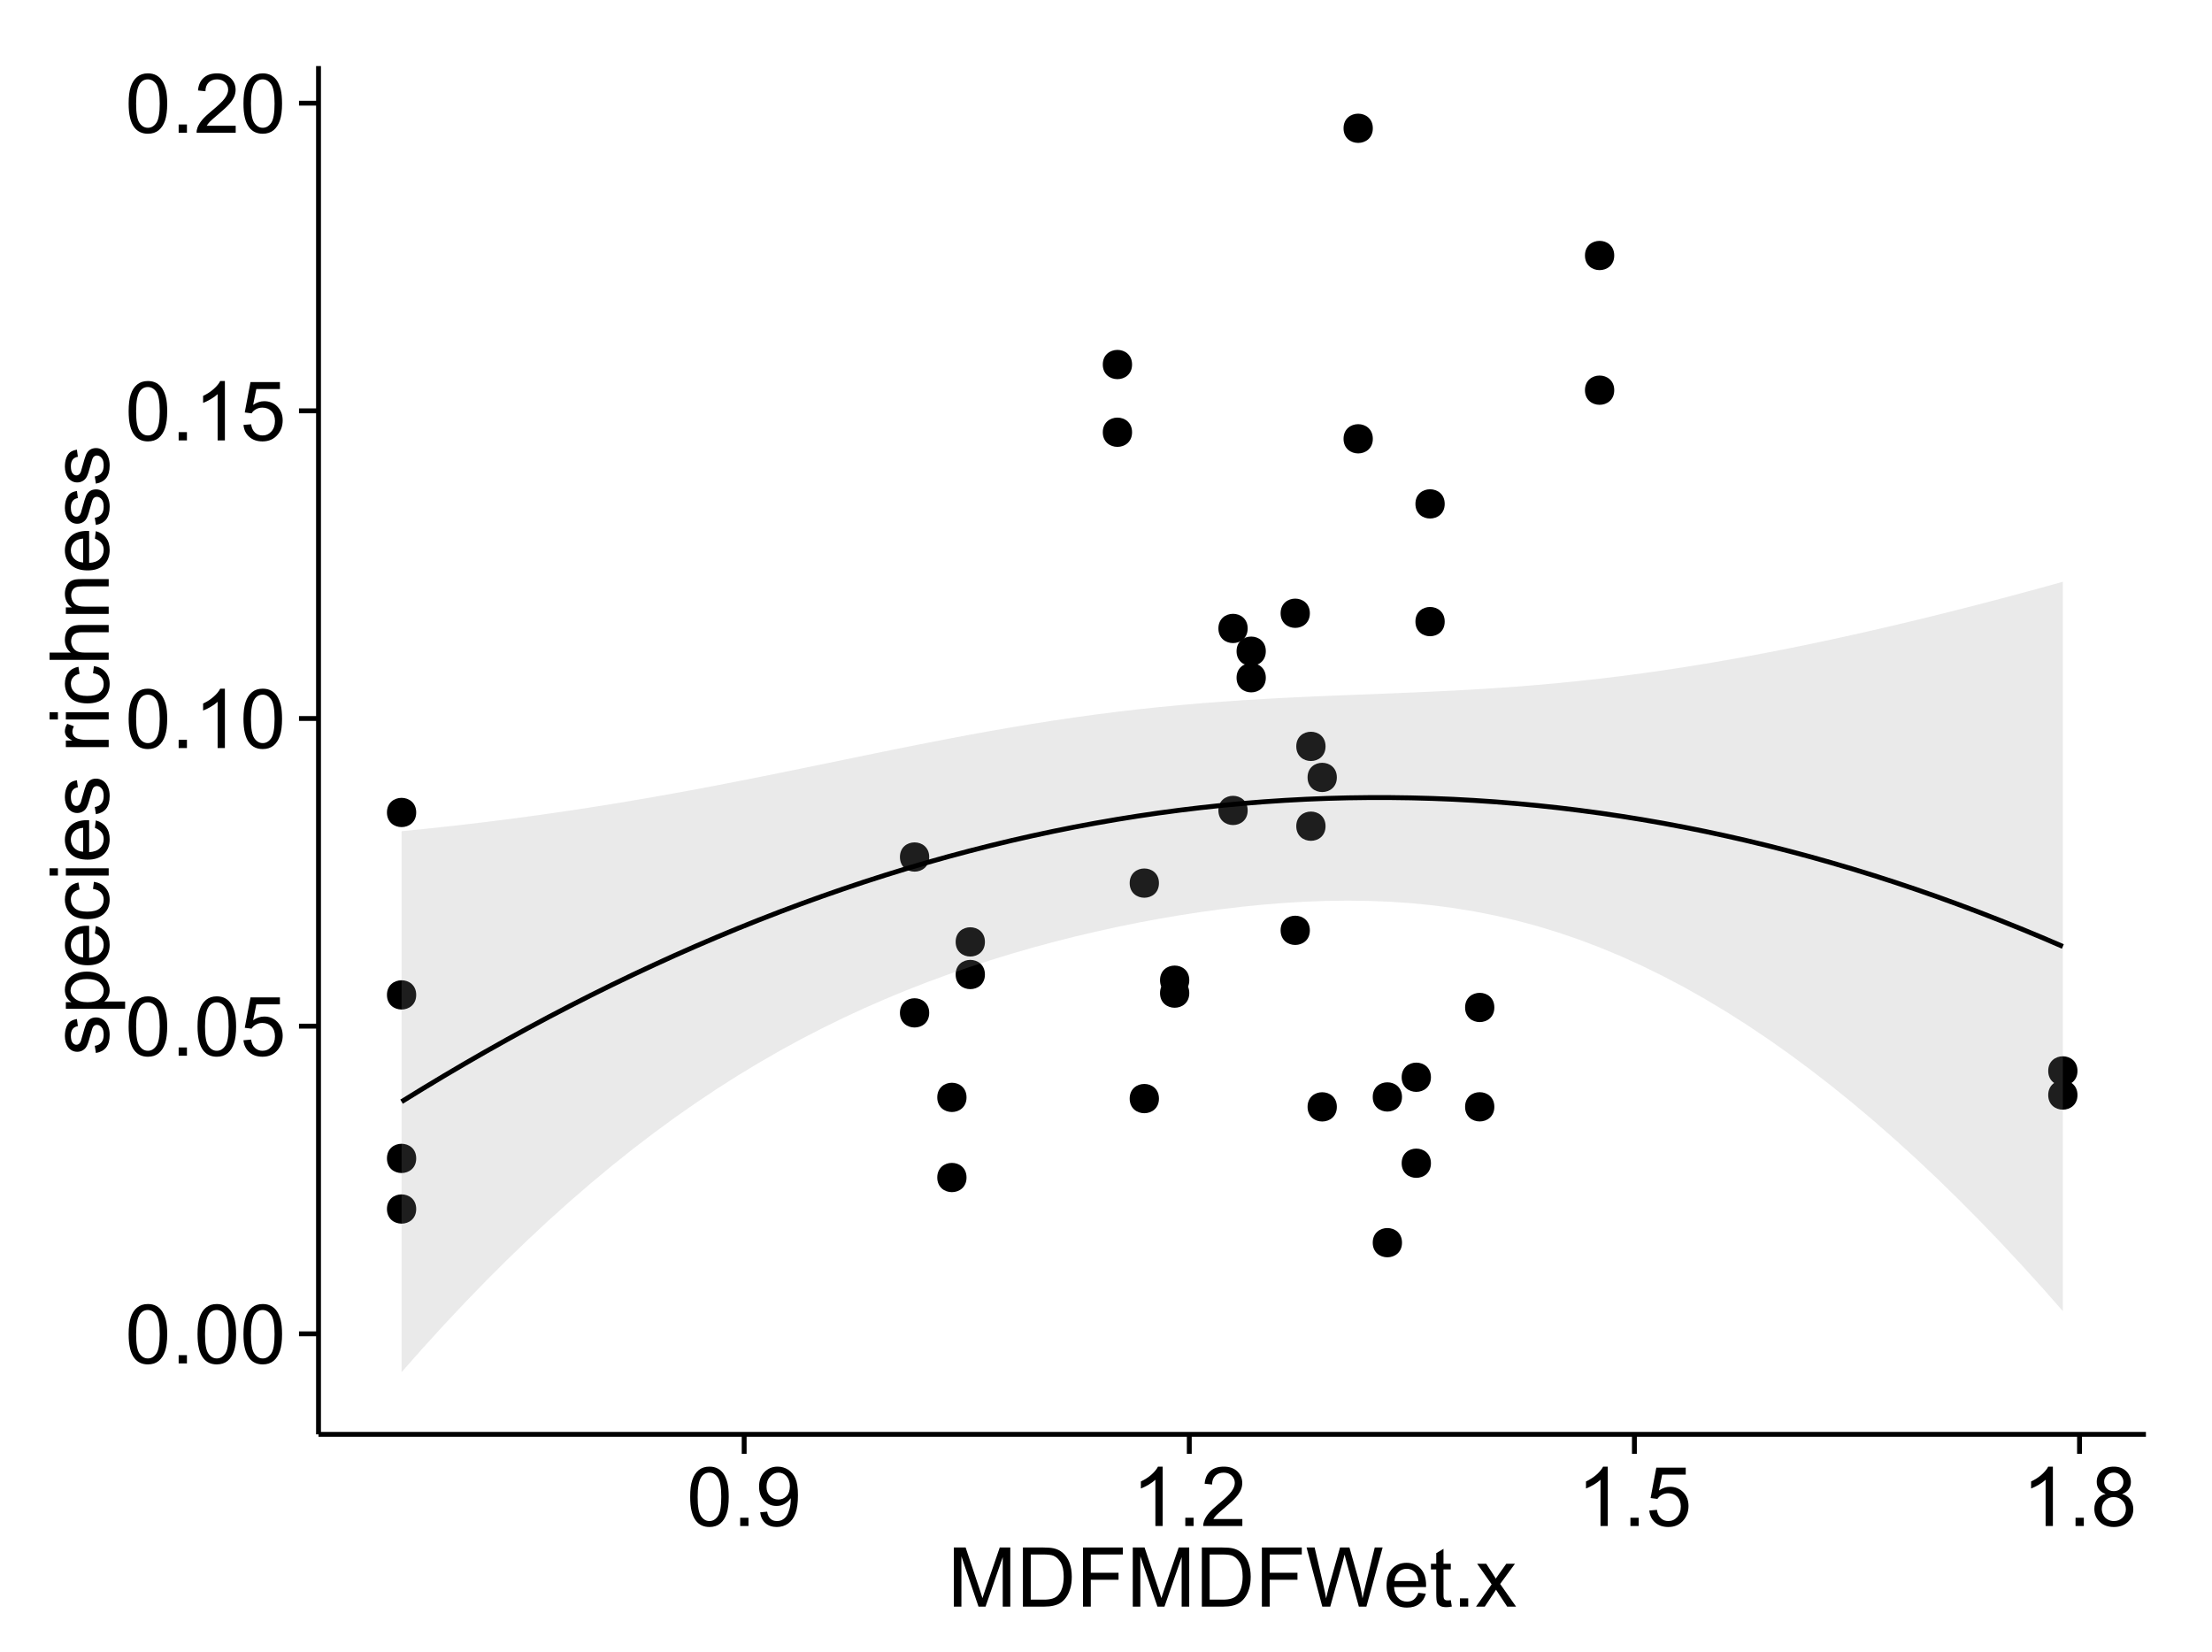 <?xml version="1.0" encoding="UTF-8"?>
<svg xmlns="http://www.w3.org/2000/svg" xmlns:xlink="http://www.w3.org/1999/xlink" width="482pt" height="360pt" viewBox="0 0 482 360" version="1.1">
<defs>
<g>
<symbol overflow="visible" id="glyph0-0">
<path style="stroke:none;" d="M 0.746 -6.355 C 0.742 -7.875 0.898 -9.102 1.215 -10.031 C 1.527 -10.961 1.996 -11.676 2.613 -12.18 C 3.23 -12.684 4.008 -12.938 4.949 -12.938 C 5.637 -12.938 6.242 -12.797 6.766 -12.52 C 7.285 -12.238 7.715 -11.836 8.059 -11.316 C 8.395 -10.789 8.664 -10.152 8.859 -9.398 C 9.051 -8.645 9.145 -7.629 9.148 -6.355 C 9.145 -4.84 8.992 -3.617 8.684 -2.691 C 8.371 -1.762 7.906 -1.047 7.289 -0.539 C 6.672 -0.035 5.891 0.215 4.949 0.219 C 3.703 0.215 2.727 -0.227 2.023 -1.117 C 1.168 -2.188 0.742 -3.934 0.746 -6.355 Z M 2.375 -6.355 C 2.371 -4.234 2.621 -2.824 3.117 -2.129 C 3.609 -1.426 4.219 -1.078 4.949 -1.082 C 5.672 -1.078 6.281 -1.43 6.781 -2.137 C 7.273 -2.836 7.523 -4.242 7.523 -6.355 C 7.523 -8.473 7.273 -9.883 6.781 -10.582 C 6.281 -11.277 5.664 -11.625 4.93 -11.629 C 4.199 -11.625 3.621 -11.316 3.191 -10.703 C 2.645 -9.918 2.371 -8.469 2.375 -6.355 Z M 2.375 -6.355 "/>
</symbol>
<symbol overflow="visible" id="glyph0-1">
<path style="stroke:none;" d="M 1.633 0 L 1.633 -1.801 L 3.438 -1.801 L 3.438 0 Z M 1.633 0 "/>
</symbol>
<symbol overflow="visible" id="glyph0-2">
<path style="stroke:none;" d="M 0.746 -3.375 L 2.406 -3.516 C 2.527 -2.707 2.812 -2.098 3.266 -1.691 C 3.711 -1.281 4.254 -1.078 4.887 -1.082 C 5.648 -1.078 6.293 -1.363 6.82 -1.941 C 7.344 -2.512 7.605 -3.273 7.609 -4.227 C 7.605 -5.125 7.352 -5.84 6.848 -6.363 C 6.34 -6.883 5.676 -7.141 4.859 -7.145 C 4.344 -7.141 3.887 -7.027 3.48 -6.797 C 3.07 -6.566 2.746 -6.266 2.516 -5.898 L 1.027 -6.09 L 2.277 -12.711 L 8.684 -12.711 L 8.684 -11.195 L 3.543 -11.195 L 2.848 -7.734 C 3.621 -8.273 4.43 -8.543 5.281 -8.543 C 6.402 -8.543 7.352 -8.152 8.129 -7.371 C 8.898 -6.59 9.285 -5.586 9.289 -4.367 C 9.285 -3.195 8.945 -2.188 8.27 -1.344 C 7.441 -0.301 6.316 0.215 4.887 0.219 C 3.715 0.215 2.758 -0.109 2.016 -0.766 C 1.273 -1.418 0.848 -2.289 0.746 -3.375 Z M 0.746 -3.375 "/>
</symbol>
<symbol overflow="visible" id="glyph0-3">
<path style="stroke:none;" d="M 6.707 0 L 5.125 0 L 5.125 -10.082 C 4.742 -9.715 4.242 -9.352 3.625 -8.988 C 3.004 -8.625 2.449 -8.352 1.961 -8.172 L 1.961 -9.703 C 2.844 -10.117 3.617 -10.621 4.281 -11.215 C 4.941 -11.805 5.41 -12.379 5.688 -12.938 L 6.707 -12.938 Z M 6.707 0 "/>
</symbol>
<symbol overflow="visible" id="glyph0-4">
<path style="stroke:none;" d="M 9.062 -1.52 L 9.062 0 L 0.547 0 C 0.531 -0.379 0.594 -0.742 0.73 -1.098 C 0.945 -1.676 1.293 -2.25 1.77 -2.812 C 2.246 -3.375 2.934 -4.023 3.84 -4.766 C 5.238 -5.906 6.188 -6.816 6.68 -7.492 C 7.172 -8.16 7.418 -8.793 7.418 -9.395 C 7.418 -10.02 7.191 -10.551 6.746 -10.98 C 6.293 -11.41 5.711 -11.625 4.992 -11.629 C 4.23 -11.625 3.621 -11.395 3.164 -10.941 C 2.703 -10.48 2.469 -9.848 2.469 -9.043 L 0.844 -9.211 C 0.953 -10.422 1.371 -11.344 2.102 -11.984 C 2.824 -12.617 3.801 -12.938 5.027 -12.938 C 6.262 -12.938 7.238 -12.594 7.961 -11.91 C 8.68 -11.223 9.039 -10.371 9.043 -9.359 C 9.039 -8.84 8.934 -8.336 8.727 -7.84 C 8.512 -7.34 8.164 -6.812 7.676 -6.266 C 7.188 -5.711 6.375 -4.957 5.238 -4 C 4.285 -3.199 3.676 -2.66 3.41 -2.379 C 3.141 -2.094 2.918 -1.805 2.742 -1.52 Z M 9.062 -1.52 "/>
</symbol>
<symbol overflow="visible" id="glyph0-5">
<path style="stroke:none;" d="M 0.984 -2.98 L 2.504 -3.121 C 2.629 -2.402 2.875 -1.883 3.242 -1.562 C 3.602 -1.238 4.07 -1.078 4.641 -1.082 C 5.125 -1.078 5.551 -1.188 5.918 -1.414 C 6.285 -1.633 6.586 -1.934 6.82 -2.309 C 7.055 -2.68 7.25 -3.18 7.41 -3.816 C 7.566 -4.445 7.645 -5.09 7.648 -5.75 C 7.645 -5.812 7.641 -5.918 7.637 -6.062 C 7.316 -5.559 6.887 -5.148 6.34 -4.836 C 5.793 -4.52 5.199 -4.363 4.562 -4.367 C 3.492 -4.363 2.59 -4.75 1.852 -5.527 C 1.113 -6.297 0.742 -7.316 0.746 -8.586 C 0.742 -9.891 1.129 -10.945 1.902 -11.742 C 2.672 -12.539 3.637 -12.938 4.797 -12.938 C 5.633 -12.938 6.398 -12.711 7.098 -12.262 C 7.789 -11.809 8.316 -11.164 8.68 -10.332 C 9.035 -9.492 9.215 -8.285 9.219 -6.707 C 9.215 -5.055 9.039 -3.742 8.684 -2.77 C 8.324 -1.793 7.793 -1.051 7.09 -0.543 C 6.383 -0.035 5.555 0.215 4.605 0.219 C 3.598 0.215 2.773 -0.062 2.137 -0.621 C 1.496 -1.18 1.113 -1.965 0.984 -2.98 Z M 7.461 -8.664 C 7.457 -9.57 7.215 -10.293 6.734 -10.828 C 6.25 -11.359 5.672 -11.625 4.992 -11.629 C 4.289 -11.625 3.676 -11.336 3.156 -10.766 C 2.633 -10.188 2.371 -9.445 2.375 -8.535 C 2.371 -7.711 2.621 -7.043 3.117 -6.535 C 3.609 -6.02 4.219 -5.766 4.949 -5.766 C 5.68 -5.766 6.281 -6.02 6.754 -6.535 C 7.223 -7.043 7.457 -7.754 7.461 -8.664 Z M 7.461 -8.664 "/>
</symbol>
<symbol overflow="visible" id="glyph0-6">
<path style="stroke:none;" d="M 3.18 -6.988 C 2.52 -7.227 2.035 -7.57 1.723 -8.016 C 1.406 -8.461 1.246 -8.992 1.25 -9.617 C 1.246 -10.551 1.582 -11.34 2.258 -11.98 C 2.93 -12.617 3.828 -12.938 4.949 -12.938 C 6.07 -12.938 6.977 -12.609 7.664 -11.957 C 8.348 -11.301 8.688 -10.504 8.691 -9.57 C 8.688 -8.969 8.531 -8.449 8.219 -8.012 C 7.902 -7.566 7.426 -7.227 6.793 -6.988 C 7.582 -6.727 8.184 -6.309 8.598 -5.738 C 9.008 -5.16 9.215 -4.477 9.219 -3.684 C 9.215 -2.578 8.828 -1.652 8.051 -0.906 C 7.27 -0.156 6.242 0.215 4.977 0.219 C 3.699 0.215 2.676 -0.156 1.898 -0.91 C 1.117 -1.66 0.727 -2.602 0.73 -3.727 C 0.727 -4.562 0.938 -5.262 1.367 -5.832 C 1.789 -6.395 2.395 -6.781 3.18 -6.988 Z M 2.867 -9.668 C 2.863 -9.059 3.059 -8.559 3.453 -8.172 C 3.844 -7.785 4.355 -7.594 4.984 -7.594 C 5.59 -7.594 6.09 -7.785 6.48 -8.168 C 6.871 -8.551 7.066 -9.02 7.066 -9.578 C 7.066 -10.156 6.863 -10.645 6.465 -11.043 C 6.059 -11.438 5.559 -11.637 4.965 -11.637 C 4.359 -11.637 3.859 -11.441 3.465 -11.055 C 3.062 -10.668 2.863 -10.207 2.867 -9.668 Z M 2.355 -3.719 C 2.355 -3.262 2.461 -2.824 2.676 -2.406 C 2.887 -1.98 3.203 -1.652 3.629 -1.426 C 4.047 -1.191 4.504 -1.078 4.992 -1.082 C 5.746 -1.078 6.367 -1.32 6.863 -1.809 C 7.352 -2.293 7.598 -2.91 7.602 -3.664 C 7.598 -4.422 7.344 -5.055 6.84 -5.555 C 6.332 -6.051 5.699 -6.297 4.938 -6.301 C 4.191 -6.297 3.574 -6.051 3.09 -5.562 C 2.598 -5.066 2.355 -4.453 2.355 -3.719 Z M 2.355 -3.719 "/>
</symbol>
<symbol overflow="visible" id="glyph0-7">
<path style="stroke:none;" d="M 1.336 0 L 1.336 -12.883 L 3.902 -12.883 L 6.953 -3.762 C 7.23 -2.91 7.434 -2.273 7.566 -1.855 C 7.711 -2.32 7.941 -3.008 8.254 -3.922 L 11.336 -12.883 L 13.633 -12.883 L 13.633 0 L 11.988 0 L 11.988 -10.785 L 8.242 0 L 6.707 0 L 2.98 -10.969 L 2.98 0 Z M 1.336 0 "/>
</symbol>
<symbol overflow="visible" id="glyph0-8">
<path style="stroke:none;" d="M 1.391 0 L 1.391 -12.883 L 5.828 -12.883 C 6.824 -12.879 7.59 -12.816 8.121 -12.699 C 8.855 -12.527 9.484 -12.223 10.012 -11.777 C 10.688 -11.199 11.195 -10.465 11.535 -9.574 C 11.867 -8.68 12.035 -7.656 12.039 -6.512 C 12.035 -5.531 11.922 -4.664 11.695 -3.91 C 11.469 -3.152 11.176 -2.527 10.816 -2.035 C 10.457 -1.535 10.066 -1.145 9.645 -0.863 C 9.219 -0.574 8.703 -0.359 8.105 -0.219 C 7.504 -0.07 6.816 0 6.039 0 Z M 3.094 -1.52 L 5.844 -1.52 C 6.688 -1.516 7.355 -1.598 7.844 -1.758 C 8.324 -1.914 8.711 -2.137 9 -2.426 C 9.402 -2.828 9.715 -3.371 9.941 -4.055 C 10.164 -4.734 10.277 -5.562 10.281 -6.539 C 10.277 -7.887 10.055 -8.922 9.617 -9.645 C 9.172 -10.367 8.637 -10.852 8.008 -11.102 C 7.547 -11.273 6.812 -11.359 5.801 -11.363 L 3.094 -11.363 Z M 3.094 -1.52 "/>
</symbol>
<symbol overflow="visible" id="glyph0-9">
<path style="stroke:none;" d="M 1.477 0 L 1.477 -12.883 L 10.168 -12.883 L 10.168 -11.363 L 3.18 -11.363 L 3.18 -7.375 L 9.227 -7.375 L 9.227 -5.852 L 3.18 -5.852 L 3.18 0 Z M 1.477 0 "/>
</symbol>
<symbol overflow="visible" id="glyph0-10">
<path style="stroke:none;" d="M 3.641 0 L 0.219 -12.883 L 1.969 -12.883 L 3.93 -4.438 C 4.137 -3.547 4.316 -2.668 4.473 -1.801 C 4.797 -3.176 4.992 -3.973 5.055 -4.184 L 7.508 -12.883 L 9.562 -12.883 L 11.406 -6.363 C 11.867 -4.746 12.203 -3.223 12.41 -1.801 C 12.574 -2.613 12.785 -3.551 13.051 -4.605 L 15.074 -12.883 L 16.789 -12.883 L 13.254 0 L 11.609 0 L 8.895 -9.816 C 8.664 -10.633 8.527 -11.137 8.492 -11.328 C 8.352 -10.734 8.227 -10.23 8.113 -9.816 L 5.379 0 Z M 3.641 0 "/>
</symbol>
<symbol overflow="visible" id="glyph0-11">
<path style="stroke:none;" d="M 7.578 -3.008 L 9.211 -2.805 C 8.953 -1.848 8.473 -1.105 7.777 -0.578 C 7.078 -0.051 6.188 0.211 5.105 0.211 C 3.738 0.211 2.656 -0.207 1.859 -1.051 C 1.055 -1.887 0.656 -3.066 0.66 -4.586 C 0.656 -6.156 1.059 -7.375 1.871 -8.246 C 2.676 -9.109 3.727 -9.543 5.02 -9.547 C 6.266 -9.543 7.285 -9.117 8.078 -8.27 C 8.867 -7.418 9.262 -6.223 9.266 -4.684 C 9.262 -4.586 9.258 -4.445 9.254 -4.262 L 2.293 -4.262 C 2.348 -3.234 2.641 -2.449 3.164 -1.906 C 3.684 -1.359 4.332 -1.09 5.117 -1.09 C 5.691 -1.09 6.188 -1.242 6.598 -1.547 C 7.008 -1.852 7.332 -2.336 7.578 -3.008 Z M 2.383 -5.562 L 7.594 -5.562 C 7.523 -6.344 7.324 -6.934 6.996 -7.328 C 6.492 -7.934 5.836 -8.238 5.035 -8.242 C 4.305 -8.238 3.695 -7.996 3.203 -7.512 C 2.707 -7.027 2.434 -6.375 2.383 -5.562 Z M 2.383 -5.562 "/>
</symbol>
<symbol overflow="visible" id="glyph0-12">
<path style="stroke:none;" d="M 4.641 -1.414 L 4.867 -0.016 C 4.422 0.078 4.023 0.121 3.672 0.125 C 3.098 0.121 2.652 0.035 2.336 -0.148 C 2.02 -0.328 1.797 -0.566 1.668 -0.863 C 1.539 -1.156 1.477 -1.781 1.477 -2.734 L 1.477 -8.102 L 0.316 -8.102 L 0.316 -9.336 L 1.477 -9.336 L 1.477 -11.645 L 3.051 -12.594 L 3.051 -9.336 L 4.641 -9.336 L 4.641 -8.102 L 3.051 -8.102 L 3.051 -2.645 C 3.047 -2.191 3.074 -1.902 3.133 -1.773 C 3.188 -1.645 3.277 -1.543 3.406 -1.465 C 3.527 -1.387 3.707 -1.348 3.945 -1.352 C 4.117 -1.348 4.352 -1.367 4.641 -1.414 Z M 4.641 -1.414 "/>
</symbol>
<symbol overflow="visible" id="glyph0-13">
<path style="stroke:none;" d="M 0.133 0 L 3.543 -4.852 L 0.387 -9.336 L 2.363 -9.336 L 3.797 -7.145 C 4.066 -6.727 4.281 -6.379 4.445 -6.102 C 4.703 -6.484 4.941 -6.828 5.16 -7.129 L 6.734 -9.336 L 8.621 -9.336 L 5.398 -4.938 L 8.867 0 L 6.926 0 L 5.008 -2.898 L 4.5 -3.684 L 2.047 0 Z M 0.133 0 "/>
</symbol>
<symbol overflow="visible" id="glyph1-0">
<path style="stroke:none;" d="M -2.785 -0.555 L -3.031 -2.117 C -2.402 -2.203 -1.922 -2.449 -1.59 -2.852 C -1.254 -3.25 -1.09 -3.812 -1.09 -4.535 C -1.09 -5.262 -1.234 -5.801 -1.531 -6.152 C -1.824 -6.504 -2.172 -6.68 -2.574 -6.68 C -2.926 -6.68 -3.207 -6.523 -3.418 -6.215 C -3.555 -5.996 -3.734 -5.457 -3.953 -4.598 C -4.246 -3.434 -4.5 -2.629 -4.715 -2.184 C -4.926 -1.734 -5.223 -1.395 -5.602 -1.164 C -5.98 -0.93 -6.398 -0.812 -6.855 -0.816 C -7.27 -0.812 -7.652 -0.91 -8.012 -1.102 C -8.363 -1.293 -8.66 -1.551 -8.895 -1.883 C -9.074 -2.125 -9.227 -2.461 -9.355 -2.887 C -9.48 -3.309 -9.543 -3.766 -9.547 -4.254 C -9.543 -4.984 -9.438 -5.625 -9.23 -6.184 C -9.016 -6.734 -8.73 -7.145 -8.371 -7.41 C -8.008 -7.672 -7.527 -7.852 -6.926 -7.953 L -6.715 -6.406 C -7.195 -6.332 -7.57 -6.129 -7.84 -5.797 C -8.105 -5.457 -8.238 -4.98 -8.242 -4.367 C -8.238 -3.637 -8.117 -3.121 -7.883 -2.812 C -7.641 -2.5 -7.359 -2.344 -7.039 -2.348 C -6.832 -2.344 -6.648 -2.406 -6.484 -2.539 C -6.312 -2.664 -6.172 -2.867 -6.062 -3.148 C -6.004 -3.301 -5.871 -3.766 -5.66 -4.543 C -5.359 -5.66 -5.113 -6.441 -4.926 -6.887 C -4.734 -7.324 -4.457 -7.672 -4.094 -7.926 C -3.73 -8.176 -3.281 -8.301 -2.742 -8.305 C -2.211 -8.301 -1.711 -8.148 -1.25 -7.844 C -0.781 -7.535 -0.422 -7.09 -0.172 -6.512 C 0.086 -5.926 0.211 -5.27 0.211 -4.543 C 0.211 -3.328 -0.039 -2.406 -0.543 -1.77 C -1.047 -1.133 -1.793 -0.727 -2.785 -0.555 Z M -2.785 -0.555 "/>
</symbol>
<symbol overflow="visible" id="glyph1-1">
<path style="stroke:none;" d="M 3.578 -1.188 L -9.336 -1.188 L -9.336 -2.629 L -8.121 -2.629 C -8.594 -2.965 -8.949 -3.348 -9.188 -3.777 C -9.426 -4.203 -9.543 -4.723 -9.547 -5.336 C -9.543 -6.129 -9.34 -6.832 -8.93 -7.445 C -8.516 -8.051 -7.934 -8.512 -7.191 -8.824 C -6.441 -9.133 -5.625 -9.285 -4.738 -9.289 C -3.781 -9.285 -2.922 -9.113 -2.156 -8.773 C -1.391 -8.43 -0.805 -7.934 -0.398 -7.281 C 0.008 -6.625 0.211 -5.938 0.211 -5.219 C 0.211 -4.691 0.102 -4.219 -0.121 -3.801 C -0.344 -3.379 -0.625 -3.035 -0.965 -2.77 L 3.578 -2.77 Z M -4.613 -2.621 C -3.41 -2.613 -2.523 -2.855 -1.949 -3.348 C -1.375 -3.832 -1.09 -4.422 -1.09 -5.117 C -1.09 -5.816 -1.387 -6.418 -1.98 -6.922 C -2.574 -7.418 -3.496 -7.668 -4.746 -7.672 C -5.934 -7.668 -6.824 -7.426 -7.418 -6.938 C -8.008 -6.449 -8.301 -5.863 -8.305 -5.188 C -8.301 -4.508 -7.988 -3.914 -7.359 -3.398 C -6.727 -2.879 -5.809 -2.617 -4.613 -2.621 Z M -4.613 -2.621 "/>
</symbol>
<symbol overflow="visible" id="glyph1-2">
<path style="stroke:none;" d="M -3.004 -7.578 L -2.805 -9.211 C -1.848 -8.953 -1.105 -8.473 -0.578 -7.777 C -0.051 -7.078 0.211 -6.188 0.211 -5.105 C 0.211 -3.738 -0.207 -2.656 -1.051 -1.859 C -1.887 -1.055 -3.066 -0.656 -4.586 -0.66 C -6.156 -0.656 -7.375 -1.059 -8.246 -1.871 C -9.109 -2.676 -9.543 -3.727 -9.547 -5.02 C -9.543 -6.266 -9.117 -7.285 -8.27 -8.078 C -7.418 -8.867 -6.223 -9.262 -4.684 -9.266 C -4.586 -9.262 -4.445 -9.258 -4.262 -9.254 L -4.262 -2.293 C -3.234 -2.348 -2.449 -2.641 -1.906 -3.164 C -1.359 -3.684 -1.09 -4.332 -1.09 -5.117 C -1.09 -5.691 -1.242 -6.188 -1.547 -6.598 C -1.852 -7.008 -2.336 -7.332 -3.004 -7.578 Z M -5.562 -2.383 L -5.562 -7.594 C -6.344 -7.523 -6.934 -7.324 -7.328 -6.996 C -7.934 -6.492 -8.238 -5.836 -8.242 -5.035 C -8.238 -4.305 -7.996 -3.695 -7.512 -3.203 C -7.027 -2.707 -6.375 -2.434 -5.562 -2.383 Z M -5.562 -2.383 "/>
</symbol>
<symbol overflow="visible" id="glyph1-3">
<path style="stroke:none;" d="M -3.418 -7.277 L -3.215 -8.832 C -2.141 -8.66 -1.301 -8.227 -0.699 -7.527 C -0.09 -6.824 0.211 -5.965 0.211 -4.949 C 0.211 -3.668 -0.203 -2.641 -1.039 -1.867 C -1.871 -1.09 -3.07 -0.703 -4.633 -0.703 C -5.637 -0.703 -6.52 -0.867 -7.277 -1.203 C -8.031 -1.535 -8.598 -2.047 -8.977 -2.73 C -9.355 -3.41 -9.543 -4.152 -9.547 -4.957 C -9.543 -5.969 -9.289 -6.797 -8.777 -7.441 C -8.262 -8.086 -7.531 -8.5 -6.59 -8.684 L -6.355 -7.145 C -6.98 -6.996 -7.453 -6.738 -7.77 -6.367 C -8.082 -5.992 -8.238 -5.543 -8.242 -5.02 C -8.238 -4.219 -7.953 -3.57 -7.387 -3.074 C -6.812 -2.574 -5.91 -2.324 -4.676 -2.328 C -3.422 -2.324 -2.508 -2.566 -1.941 -3.047 C -1.371 -3.527 -1.09 -4.152 -1.09 -4.93 C -1.09 -5.547 -1.277 -6.066 -1.66 -6.484 C -2.035 -6.898 -2.621 -7.164 -3.418 -7.277 Z M -3.418 -7.277 "/>
</symbol>
<symbol overflow="visible" id="glyph1-4">
<path style="stroke:none;" d="M -11.066 -1.195 L -12.883 -1.195 L -12.883 -2.777 L -11.066 -2.777 Z M 0 -1.195 L -9.336 -1.195 L -9.336 -2.777 L 0 -2.777 Z M 0 -1.195 "/>
</symbol>
<symbol overflow="visible" id="glyph1-5">
<path style="stroke:none;" d=""/>
</symbol>
<symbol overflow="visible" id="glyph1-6">
<path style="stroke:none;" d="M 0 -1.168 L -9.336 -1.168 L -9.336 -2.594 L -7.918 -2.594 C -8.578 -2.953 -9.016 -3.289 -9.23 -3.598 C -9.438 -3.906 -9.543 -4.242 -9.547 -4.613 C -9.543 -5.145 -9.375 -5.688 -9.035 -6.242 L -7.566 -5.695 C -7.793 -5.309 -7.91 -4.922 -7.91 -4.535 C -7.91 -4.188 -7.805 -3.875 -7.598 -3.602 C -7.387 -3.324 -7.098 -3.129 -6.734 -3.016 C -6.168 -2.836 -5.555 -2.746 -4.887 -2.75 L 0 -2.75 Z M 0 -1.168 "/>
</symbol>
<symbol overflow="visible" id="glyph1-7">
<path style="stroke:none;" d="M 0 -1.188 L -12.883 -1.188 L -12.883 -2.77 L -8.262 -2.77 C -9.117 -3.504 -9.543 -4.434 -9.547 -5.562 C -9.543 -6.25 -9.406 -6.852 -9.137 -7.363 C -8.859 -7.871 -8.484 -8.234 -8.004 -8.457 C -7.523 -8.676 -6.824 -8.789 -5.914 -8.789 L 0 -8.789 L 0 -7.207 L -5.914 -7.207 C -6.703 -7.207 -7.281 -7.035 -7.641 -6.691 C -8 -6.348 -8.18 -5.863 -8.184 -5.238 C -8.18 -4.77 -8.059 -4.328 -7.816 -3.914 C -7.574 -3.5 -7.242 -3.203 -6.828 -3.031 C -6.406 -2.852 -5.832 -2.766 -5.105 -2.77 L 0 -2.77 Z M 0 -1.188 "/>
</symbol>
<symbol overflow="visible" id="glyph1-8">
<path style="stroke:none;" d="M 0 -1.188 L -9.336 -1.188 L -9.336 -2.609 L -8.008 -2.609 C -9.031 -3.293 -9.543 -4.285 -9.547 -5.582 C -9.543 -6.141 -9.441 -6.656 -9.242 -7.133 C -9.035 -7.602 -8.77 -7.957 -8.445 -8.191 C -8.113 -8.426 -7.727 -8.59 -7.277 -8.684 C -6.98 -8.742 -6.465 -8.77 -5.738 -8.773 L 0 -8.773 L 0 -7.188 L -5.68 -7.188 C -6.32 -7.184 -6.801 -7.121 -7.121 -7.004 C -7.438 -6.879 -7.695 -6.66 -7.887 -6.348 C -8.074 -6.031 -8.168 -5.664 -8.172 -5.246 C -8.168 -4.57 -7.953 -3.992 -7.531 -3.504 C -7.102 -3.012 -6.293 -2.766 -5.098 -2.77 L 0 -2.77 Z M 0 -1.188 "/>
</symbol>
</g>
<clipPath id="clip1">
  <path d="M 69.406 14.398 L 468.602 14.398 L 468.602 313.531 L 69.406 313.531 Z M 69.406 14.398 "/>
</clipPath>
</defs>
<g id="surface3141">
<rect x="0" y="0" width="482" height="360" style="fill:rgb(100%,100%,100%);fill-opacity:1;stroke:none;"/>
<rect x="0" y="0" width="482" height="360" style="fill:rgb(100%,100%,100%);fill-opacity:1;stroke:none;"/>
<path style="fill:none;stroke-width:1.063;stroke-linecap:round;stroke-linejoin:round;stroke:rgb(100%,100%,100%);stroke-opacity:1;stroke-miterlimit:10;" d="M 0 360 L 482 360 L 482 0 L 0 0 Z M 0 360 "/>
<g clip-path="url(#clip1)" clip-rule="nonzero">
<path style=" stroke:none;fill-rule:nonzero;fill:rgb(100%,100%,100%);fill-opacity:1;" d="M 69.406 312.531 L 467.602 312.531 L 467.602 14.398 L 69.406 14.398 Z M 69.406 312.531 "/>
<path style=" stroke:none;fill-rule:nonzero;fill:rgb(0%,0%,0%);fill-opacity:1;" d="M 287.773 180.023 C 287.773 182.855 283.523 182.855 283.523 180.023 C 283.523 177.188 287.773 177.188 287.773 180.023 "/>
<path style=" stroke:none;fill-rule:nonzero;fill:rgb(0%,0%,0%);fill-opacity:1;" d="M 89.629 216.781 C 89.629 219.617 85.379 219.617 85.379 216.781 C 85.379 213.945 89.629 213.945 89.629 216.781 "/>
<path style=" stroke:none;fill-rule:nonzero;fill:rgb(0%,0%,0%);fill-opacity:1;" d="M 251.477 239.375 C 251.477 242.211 247.223 242.211 247.223 239.375 C 247.223 236.539 251.477 236.539 251.477 239.375 "/>
<path style=" stroke:none;fill-rule:nonzero;fill:rgb(0%,0%,0%);fill-opacity:1;" d="M 89.629 177.031 C 89.629 179.867 85.379 179.867 85.379 177.031 C 85.379 174.199 89.629 174.199 89.629 177.031 "/>
<path style=" stroke:none;fill-rule:nonzero;fill:rgb(0%,0%,0%);fill-opacity:1;" d="M 350.684 85.02 C 350.684 87.855 346.43 87.855 346.43 85.02 C 346.43 82.184 350.684 82.184 350.684 85.02 "/>
<path style=" stroke:none;fill-rule:nonzero;fill:rgb(0%,0%,0%);fill-opacity:1;" d="M 201.414 220.695 C 201.414 223.531 197.164 223.531 197.164 220.695 C 197.164 217.859 201.414 217.859 201.414 220.695 "/>
<path style=" stroke:none;fill-rule:nonzero;fill:rgb(0%,0%,0%);fill-opacity:1;" d="M 201.414 186.738 C 201.414 189.574 197.164 189.574 197.164 186.738 C 197.164 183.902 201.414 183.902 201.414 186.738 "/>
<path style=" stroke:none;fill-rule:nonzero;fill:rgb(0%,0%,0%);fill-opacity:1;" d="M 290.234 169.391 C 290.234 172.227 285.984 172.227 285.984 169.391 C 285.984 166.559 290.234 166.559 290.234 169.391 "/>
<path style=" stroke:none;fill-rule:nonzero;fill:rgb(0%,0%,0%);fill-opacity:1;" d="M 290.234 241.176 C 290.234 244.012 285.984 244.012 285.984 241.176 C 285.984 238.344 290.234 238.344 290.234 241.176 "/>
<path style=" stroke:none;fill-rule:nonzero;fill:rgb(0%,0%,0%);fill-opacity:1;" d="M 258.086 213.574 C 258.086 216.41 253.836 216.41 253.836 213.574 C 253.836 210.742 258.086 210.742 258.086 213.574 "/>
<path style=" stroke:none;fill-rule:nonzero;fill:rgb(0%,0%,0%);fill-opacity:1;" d="M 270.809 136.934 C 270.809 139.77 266.555 139.77 266.555 136.934 C 266.555 134.098 270.809 134.098 270.809 136.934 "/>
<path style=" stroke:none;fill-rule:nonzero;fill:rgb(0%,0%,0%);fill-opacity:1;" d="M 270.809 176.586 C 270.809 179.422 266.555 179.422 266.555 176.586 C 266.555 173.75 270.809 173.75 270.809 176.586 "/>
<path style=" stroke:none;fill-rule:nonzero;fill:rgb(0%,0%,0%);fill-opacity:1;" d="M 313.742 109.797 C 313.742 112.633 309.492 112.633 309.492 109.797 C 309.492 106.961 313.742 106.961 313.742 109.797 "/>
<path style=" stroke:none;fill-rule:nonzero;fill:rgb(0%,0%,0%);fill-opacity:1;" d="M 245.617 79.43 C 245.617 82.262 241.363 82.262 241.363 79.43 C 241.363 76.594 245.617 76.594 245.617 79.43 "/>
<path style=" stroke:none;fill-rule:nonzero;fill:rgb(0%,0%,0%);fill-opacity:1;" d="M 245.617 94.184 C 245.617 97.016 241.363 97.016 241.363 94.184 C 241.363 91.348 245.617 91.348 245.617 94.184 "/>
<path style=" stroke:none;fill-rule:nonzero;fill:rgb(0%,0%,0%);fill-opacity:1;" d="M 451.625 238.598 C 451.625 241.434 447.375 241.434 447.375 238.598 C 447.375 235.766 451.625 235.766 451.625 238.598 "/>
<path style=" stroke:none;fill-rule:nonzero;fill:rgb(0%,0%,0%);fill-opacity:1;" d="M 451.625 233.344 C 451.625 236.18 447.375 236.18 447.375 233.344 C 447.375 230.512 451.625 230.512 451.625 233.344 "/>
<path style=" stroke:none;fill-rule:nonzero;fill:rgb(0%,0%,0%);fill-opacity:1;" d="M 350.684 55.672 C 350.684 58.508 346.43 58.508 346.43 55.672 C 346.43 52.836 350.684 52.836 350.684 55.672 "/>
<path style=" stroke:none;fill-rule:nonzero;fill:rgb(0%,0%,0%);fill-opacity:1;" d="M 313.742 135.441 C 313.742 138.277 309.492 138.277 309.492 135.441 C 309.492 132.609 313.742 132.609 313.742 135.441 "/>
<path style=" stroke:none;fill-rule:nonzero;fill:rgb(0%,0%,0%);fill-opacity:1;" d="M 258.086 216.391 C 258.086 219.227 253.836 219.227 253.836 216.391 C 253.836 213.559 258.086 213.559 258.086 216.391 "/>
<path style=" stroke:none;fill-rule:nonzero;fill:rgb(0%,0%,0%);fill-opacity:1;" d="M 251.477 192.422 C 251.477 195.258 247.223 195.258 247.223 192.422 C 247.223 189.59 251.477 189.59 251.477 192.422 "/>
<path style=" stroke:none;fill-rule:nonzero;fill:rgb(0%,0%,0%);fill-opacity:1;" d="M 287.773 162.629 C 287.773 165.465 283.523 165.465 283.523 162.629 C 283.523 159.797 287.773 159.797 287.773 162.629 "/>
<path style=" stroke:none;fill-rule:nonzero;fill:rgb(0%,0%,0%);fill-opacity:1;" d="M 89.629 263.434 C 89.629 266.27 85.379 266.27 85.379 263.434 C 85.379 260.602 89.629 260.602 89.629 263.434 "/>
<path style=" stroke:none;fill-rule:nonzero;fill:rgb(0%,0%,0%);fill-opacity:1;" d="M 89.629 252.406 C 89.629 255.242 85.379 255.242 85.379 252.406 C 85.379 249.574 89.629 249.574 89.629 252.406 "/>
<path style=" stroke:none;fill-rule:nonzero;fill:rgb(0%,0%,0%);fill-opacity:1;" d="M 298.074 95.613 C 298.074 98.445 293.824 98.445 293.824 95.613 C 293.824 92.777 298.074 92.777 298.074 95.613 "/>
<path style=" stroke:none;fill-rule:nonzero;fill:rgb(0%,0%,0%);fill-opacity:1;" d="M 298.074 27.953 C 298.074 30.785 293.824 30.785 293.824 27.953 C 293.824 25.117 298.074 25.117 298.074 27.953 "/>
<path style=" stroke:none;fill-rule:nonzero;fill:rgb(0%,0%,0%);fill-opacity:1;" d="M 324.559 219.52 C 324.559 222.355 320.309 222.355 320.309 219.52 C 320.309 216.684 324.559 216.684 324.559 219.52 "/>
<path style=" stroke:none;fill-rule:nonzero;fill:rgb(0%,0%,0%);fill-opacity:1;" d="M 324.559 241.168 C 324.559 244 320.309 244 320.309 241.168 C 320.309 238.332 324.559 238.332 324.559 241.168 "/>
<path style=" stroke:none;fill-rule:nonzero;fill:rgb(0%,0%,0%);fill-opacity:1;" d="M 310.742 234.723 C 310.742 237.559 306.492 237.559 306.492 234.723 C 306.492 231.891 310.742 231.891 310.742 234.723 "/>
<path style=" stroke:none;fill-rule:nonzero;fill:rgb(0%,0%,0%);fill-opacity:1;" d="M 310.742 253.457 C 310.742 256.293 306.492 256.293 306.492 253.457 C 306.492 250.625 310.742 250.625 310.742 253.457 "/>
<path style=" stroke:none;fill-rule:nonzero;fill:rgb(0%,0%,0%);fill-opacity:1;" d="M 284.359 133.625 C 284.359 136.457 280.109 136.457 280.109 133.625 C 280.109 130.789 284.359 130.789 284.359 133.625 "/>
<path style=" stroke:none;fill-rule:nonzero;fill:rgb(0%,0%,0%);fill-opacity:1;" d="M 284.359 202.711 C 284.359 205.547 280.109 205.547 280.109 202.711 C 280.109 199.879 284.359 199.879 284.359 202.711 "/>
<path style=" stroke:none;fill-rule:nonzero;fill:rgb(0%,0%,0%);fill-opacity:1;" d="M 304.438 239.02 C 304.438 241.852 300.184 241.852 300.184 239.02 C 300.184 236.184 304.438 236.184 304.438 239.02 "/>
<path style=" stroke:none;fill-rule:nonzero;fill:rgb(0%,0%,0%);fill-opacity:1;" d="M 304.438 270.77 C 304.438 273.602 300.184 273.602 300.184 270.77 C 300.184 267.934 304.438 267.934 304.438 270.77 "/>
<path style=" stroke:none;fill-rule:nonzero;fill:rgb(0%,0%,0%);fill-opacity:1;" d="M 274.762 141.895 C 274.762 144.727 270.512 144.727 270.512 141.895 C 270.512 139.059 274.762 139.059 274.762 141.895 "/>
<path style=" stroke:none;fill-rule:nonzero;fill:rgb(0%,0%,0%);fill-opacity:1;" d="M 274.762 147.676 C 274.762 150.508 270.512 150.508 270.512 147.676 C 270.512 144.84 274.762 144.84 274.762 147.676 "/>
<path style=" stroke:none;fill-rule:nonzero;fill:rgb(0%,0%,0%);fill-opacity:1;" d="M 213.555 205.234 C 213.555 208.066 209.301 208.066 209.301 205.234 C 209.301 202.398 213.555 202.398 213.555 205.234 "/>
<path style=" stroke:none;fill-rule:nonzero;fill:rgb(0%,0%,0%);fill-opacity:1;" d="M 213.555 212.34 C 213.555 215.172 209.301 215.172 209.301 212.34 C 209.301 209.504 213.555 209.504 213.555 212.34 "/>
<path style=" stroke:none;fill-rule:nonzero;fill:rgb(0%,0%,0%);fill-opacity:1;" d="M 209.547 239.113 C 209.547 241.949 205.297 241.949 205.297 239.113 C 205.297 236.277 209.547 236.277 209.547 239.113 "/>
<path style=" stroke:none;fill-rule:nonzero;fill:rgb(0%,0%,0%);fill-opacity:1;" d="M 209.547 256.574 C 209.547 259.406 205.297 259.406 205.297 256.574 C 205.297 253.738 209.547 253.738 209.547 256.574 "/>
<path style=" stroke:none;fill-rule:nonzero;fill:rgb(0%,0%,0%);fill-opacity:1;" d="M 288.84 180.023 C 288.84 184.273 282.461 184.273 282.461 180.023 C 282.461 175.77 288.84 175.77 288.84 180.023 "/>
<path style=" stroke:none;fill-rule:nonzero;fill:rgb(0%,0%,0%);fill-opacity:1;" d="M 90.691 216.781 C 90.691 221.031 84.316 221.031 84.316 216.781 C 84.316 212.527 90.691 212.527 90.691 216.781 "/>
<path style=" stroke:none;fill-rule:nonzero;fill:rgb(0%,0%,0%);fill-opacity:1;" d="M 252.539 239.375 C 252.539 243.625 246.16 243.625 246.16 239.375 C 246.16 235.121 252.539 235.121 252.539 239.375 "/>
<path style=" stroke:none;fill-rule:nonzero;fill:rgb(0%,0%,0%);fill-opacity:1;" d="M 90.691 177.031 C 90.691 181.285 84.316 181.285 84.316 177.031 C 84.316 172.781 90.691 172.781 90.691 177.031 "/>
<path style=" stroke:none;fill-rule:nonzero;fill:rgb(0%,0%,0%);fill-opacity:1;" d="M 351.746 85.02 C 351.746 89.27 345.367 89.27 345.367 85.02 C 345.367 80.766 351.746 80.766 351.746 85.02 "/>
<path style=" stroke:none;fill-rule:nonzero;fill:rgb(0%,0%,0%);fill-opacity:1;" d="M 202.477 220.695 C 202.477 224.949 196.098 224.949 196.098 220.695 C 196.098 216.445 202.477 216.445 202.477 220.695 "/>
<path style=" stroke:none;fill-rule:nonzero;fill:rgb(0%,0%,0%);fill-opacity:1;" d="M 202.477 186.738 C 202.477 190.988 196.098 190.988 196.098 186.738 C 196.098 182.484 202.477 182.484 202.477 186.738 "/>
<path style=" stroke:none;fill-rule:nonzero;fill:rgb(0%,0%,0%);fill-opacity:1;" d="M 291.301 169.391 C 291.301 173.645 284.922 173.645 284.922 169.391 C 284.922 165.141 291.301 165.141 291.301 169.391 "/>
<path style=" stroke:none;fill-rule:nonzero;fill:rgb(0%,0%,0%);fill-opacity:1;" d="M 291.301 241.176 C 291.301 245.43 284.922 245.43 284.922 241.176 C 284.922 236.926 291.301 236.926 291.301 241.176 "/>
<path style=" stroke:none;fill-rule:nonzero;fill:rgb(0%,0%,0%);fill-opacity:1;" d="M 259.148 213.574 C 259.148 217.828 252.773 217.828 252.773 213.574 C 252.773 209.324 259.148 209.324 259.148 213.574 "/>
<path style=" stroke:none;fill-rule:nonzero;fill:rgb(0%,0%,0%);fill-opacity:1;" d="M 271.871 136.934 C 271.871 141.188 265.492 141.188 265.492 136.934 C 265.492 132.684 271.871 132.684 271.871 136.934 "/>
<path style=" stroke:none;fill-rule:nonzero;fill:rgb(0%,0%,0%);fill-opacity:1;" d="M 271.871 176.586 C 271.871 180.84 265.492 180.84 265.492 176.586 C 265.492 172.336 271.871 172.336 271.871 176.586 "/>
<path style=" stroke:none;fill-rule:nonzero;fill:rgb(0%,0%,0%);fill-opacity:1;" d="M 314.805 109.797 C 314.805 114.047 308.426 114.047 308.426 109.797 C 308.426 105.543 314.805 105.543 314.805 109.797 "/>
<path style=" stroke:none;fill-rule:nonzero;fill:rgb(0%,0%,0%);fill-opacity:1;" d="M 246.68 79.43 C 246.68 83.68 240.301 83.68 240.301 79.43 C 240.301 75.176 246.68 75.176 246.68 79.43 "/>
<path style=" stroke:none;fill-rule:nonzero;fill:rgb(0%,0%,0%);fill-opacity:1;" d="M 246.68 94.184 C 246.68 98.434 240.301 98.434 240.301 94.184 C 240.301 89.93 246.68 89.93 246.68 94.184 "/>
<path style=" stroke:none;fill-rule:nonzero;fill:rgb(0%,0%,0%);fill-opacity:1;" d="M 452.688 238.598 C 452.688 242.852 446.312 242.852 446.312 238.598 C 446.312 234.348 452.688 234.348 452.688 238.598 "/>
<path style=" stroke:none;fill-rule:nonzero;fill:rgb(0%,0%,0%);fill-opacity:1;" d="M 452.688 233.344 C 452.688 237.598 446.312 237.598 446.312 233.344 C 446.312 229.094 452.688 229.094 452.688 233.344 "/>
<path style=" stroke:none;fill-rule:nonzero;fill:rgb(0%,0%,0%);fill-opacity:1;" d="M 351.746 55.672 C 351.746 59.922 345.367 59.922 345.367 55.672 C 345.367 51.418 351.746 51.418 351.746 55.672 "/>
<path style=" stroke:none;fill-rule:nonzero;fill:rgb(0%,0%,0%);fill-opacity:1;" d="M 314.805 135.441 C 314.805 139.695 308.426 139.695 308.426 135.441 C 308.426 131.191 314.805 131.191 314.805 135.441 "/>
<path style=" stroke:none;fill-rule:nonzero;fill:rgb(0%,0%,0%);fill-opacity:1;" d="M 259.148 216.391 C 259.148 220.645 252.773 220.645 252.773 216.391 C 252.773 212.141 259.148 212.141 259.148 216.391 "/>
<path style=" stroke:none;fill-rule:nonzero;fill:rgb(0%,0%,0%);fill-opacity:1;" d="M 252.539 192.422 C 252.539 196.676 246.16 196.676 246.16 192.422 C 246.16 188.172 252.539 188.172 252.539 192.422 "/>
<path style=" stroke:none;fill-rule:nonzero;fill:rgb(0%,0%,0%);fill-opacity:1;" d="M 288.84 162.629 C 288.84 166.883 282.461 166.883 282.461 162.629 C 282.461 158.379 288.84 158.379 288.84 162.629 "/>
<path style=" stroke:none;fill-rule:nonzero;fill:rgb(0%,0%,0%);fill-opacity:1;" d="M 90.691 263.434 C 90.691 267.688 84.316 267.688 84.316 263.434 C 84.316 259.184 90.691 259.184 90.691 263.434 "/>
<path style=" stroke:none;fill-rule:nonzero;fill:rgb(0%,0%,0%);fill-opacity:1;" d="M 90.691 252.406 C 90.691 256.66 84.316 256.66 84.316 252.406 C 84.316 248.156 90.691 248.156 90.691 252.406 "/>
<path style=" stroke:none;fill-rule:nonzero;fill:rgb(0%,0%,0%);fill-opacity:1;" d="M 299.141 95.613 C 299.141 99.863 292.762 99.863 292.762 95.613 C 292.762 91.359 299.141 91.359 299.141 95.613 "/>
<path style=" stroke:none;fill-rule:nonzero;fill:rgb(0%,0%,0%);fill-opacity:1;" d="M 299.141 27.953 C 299.141 32.203 292.762 32.203 292.762 27.953 C 292.762 23.699 299.141 23.699 299.141 27.953 "/>
<path style=" stroke:none;fill-rule:nonzero;fill:rgb(0%,0%,0%);fill-opacity:1;" d="M 325.621 219.52 C 325.621 223.77 319.246 223.77 319.246 219.52 C 319.246 215.266 325.621 215.266 325.621 219.52 "/>
<path style=" stroke:none;fill-rule:nonzero;fill:rgb(0%,0%,0%);fill-opacity:1;" d="M 325.621 241.168 C 325.621 245.418 319.246 245.418 319.246 241.168 C 319.246 236.914 325.621 236.914 325.621 241.168 "/>
<path style=" stroke:none;fill-rule:nonzero;fill:rgb(0%,0%,0%);fill-opacity:1;" d="M 311.805 234.723 C 311.805 238.977 305.426 238.977 305.426 234.723 C 305.426 230.473 311.805 230.473 311.805 234.723 "/>
<path style=" stroke:none;fill-rule:nonzero;fill:rgb(0%,0%,0%);fill-opacity:1;" d="M 311.805 253.457 C 311.805 257.711 305.426 257.711 305.426 253.457 C 305.426 249.207 311.805 249.207 311.805 253.457 "/>
<path style=" stroke:none;fill-rule:nonzero;fill:rgb(0%,0%,0%);fill-opacity:1;" d="M 285.422 133.625 C 285.422 137.875 279.047 137.875 279.047 133.625 C 279.047 129.371 285.422 129.371 285.422 133.625 "/>
<path style=" stroke:none;fill-rule:nonzero;fill:rgb(0%,0%,0%);fill-opacity:1;" d="M 285.422 202.711 C 285.422 206.965 279.047 206.965 279.047 202.711 C 279.047 198.461 285.422 198.461 285.422 202.711 "/>
<path style=" stroke:none;fill-rule:nonzero;fill:rgb(0%,0%,0%);fill-opacity:1;" d="M 305.5 239.02 C 305.5 243.27 299.121 243.27 299.121 239.02 C 299.121 234.766 305.5 234.766 305.5 239.02 "/>
<path style=" stroke:none;fill-rule:nonzero;fill:rgb(0%,0%,0%);fill-opacity:1;" d="M 305.5 270.77 C 305.5 275.02 299.121 275.02 299.121 270.77 C 299.121 266.516 305.5 266.516 305.5 270.77 "/>
<path style=" stroke:none;fill-rule:nonzero;fill:rgb(0%,0%,0%);fill-opacity:1;" d="M 275.824 141.895 C 275.824 146.145 269.449 146.145 269.449 141.895 C 269.449 137.641 275.824 137.641 275.824 141.895 "/>
<path style=" stroke:none;fill-rule:nonzero;fill:rgb(0%,0%,0%);fill-opacity:1;" d="M 275.824 147.676 C 275.824 151.926 269.449 151.926 269.449 147.676 C 269.449 143.422 275.824 143.422 275.824 147.676 "/>
<path style=" stroke:none;fill-rule:nonzero;fill:rgb(0%,0%,0%);fill-opacity:1;" d="M 214.617 205.234 C 214.617 209.484 208.238 209.484 208.238 205.234 C 208.238 200.98 214.617 200.98 214.617 205.234 "/>
<path style=" stroke:none;fill-rule:nonzero;fill:rgb(0%,0%,0%);fill-opacity:1;" d="M 214.617 212.34 C 214.617 216.59 208.238 216.59 208.238 212.34 C 208.238 208.086 214.617 208.086 214.617 212.34 "/>
<path style=" stroke:none;fill-rule:nonzero;fill:rgb(0%,0%,0%);fill-opacity:1;" d="M 210.609 239.113 C 210.609 243.363 204.234 243.363 204.234 239.113 C 204.234 234.859 210.609 234.859 210.609 239.113 "/>
<path style=" stroke:none;fill-rule:nonzero;fill:rgb(0%,0%,0%);fill-opacity:1;" d="M 210.609 256.574 C 210.609 260.824 204.234 260.824 204.234 256.574 C 204.234 252.32 210.609 252.32 210.609 256.574 "/>
<path style=" stroke:none;fill-rule:nonzero;fill:rgb(60%,60%,60%);fill-opacity:0.2;" d="M 87.504 181.117 L 92.086 180.656 L 96.668 180.168 L 101.25 179.652 L 105.832 179.105 L 110.414 178.531 L 114.996 177.922 L 119.578 177.285 L 124.164 176.617 L 128.746 175.918 L 133.328 175.188 L 137.91 174.426 L 142.492 173.637 L 147.074 172.82 L 151.656 171.98 L 156.238 171.113 L 160.82 170.223 L 165.402 169.316 L 169.984 168.395 L 174.566 167.461 L 183.73 165.578 L 188.312 164.633 L 192.895 163.695 L 197.477 162.773 L 202.059 161.863 L 206.641 160.973 L 211.223 160.109 L 215.809 159.277 L 220.391 158.48 L 224.973 157.719 L 229.555 157 L 234.137 156.32 L 238.719 155.691 L 243.301 155.105 L 247.883 154.57 L 252.465 154.082 L 257.047 153.641 L 261.629 153.242 L 266.211 152.891 L 270.793 152.574 L 275.375 152.297 L 279.957 152.051 L 284.539 151.832 L 289.121 151.633 L 293.703 151.449 L 302.867 151.09 L 307.453 150.902 L 312.035 150.699 L 316.617 150.477 L 321.199 150.223 L 325.781 149.938 L 330.363 149.613 L 334.945 149.246 L 339.527 148.832 L 344.109 148.371 L 348.691 147.867 L 353.273 147.309 L 357.855 146.707 L 362.438 146.055 L 367.02 145.359 L 371.602 144.617 L 376.184 143.836 L 380.766 143.012 L 385.348 142.145 L 389.93 141.246 L 394.512 140.309 L 399.098 139.336 L 403.68 138.332 L 408.262 137.297 L 412.844 136.23 L 417.426 135.137 L 422.008 134.016 L 426.59 132.867 L 431.172 131.695 L 435.754 130.496 L 440.336 129.273 L 444.918 128.031 L 449.5 126.762 L 449.5 285.684 L 444.918 280.488 L 440.336 275.438 L 435.754 270.531 L 431.172 265.773 L 426.59 261.16 L 422.008 256.695 L 417.426 252.383 L 412.844 248.219 L 408.262 244.203 L 403.68 240.344 L 399.098 236.637 L 394.512 233.086 L 389.93 229.691 L 385.348 226.457 L 380.766 223.383 L 376.184 220.469 L 371.602 217.719 L 367.02 215.133 L 362.438 212.719 L 357.855 210.469 L 353.273 208.391 L 348.691 206.48 L 344.109 204.746 L 339.527 203.18 L 334.945 201.781 L 330.363 200.555 L 325.781 199.488 L 321.199 198.586 L 316.617 197.84 L 312.035 197.246 L 307.453 196.793 L 302.867 196.48 L 298.285 196.301 L 293.703 196.242 L 289.121 196.297 L 284.539 196.465 L 279.957 196.734 L 275.375 197.098 L 270.793 197.555 L 266.211 198.098 L 261.629 198.723 L 257.047 199.43 L 252.465 200.211 L 247.883 201.07 L 243.301 202 L 238.719 203.012 L 234.137 204.094 L 229.555 205.254 L 224.973 206.496 L 220.391 207.82 L 215.809 209.227 L 211.223 210.723 L 206.641 212.312 L 202.059 213.996 L 197.477 215.785 L 192.895 217.68 L 188.312 219.684 L 183.73 221.805 L 179.148 224.051 L 174.566 226.418 L 169.984 228.918 L 165.402 231.555 L 160.82 234.324 L 156.238 237.238 L 151.656 240.297 L 147.074 243.5 L 142.492 246.855 L 137.91 250.355 L 133.328 254.012 L 128.746 257.82 L 124.164 261.781 L 119.578 265.895 L 114.996 270.164 L 110.414 274.582 L 105.832 279.16 L 101.25 283.887 L 96.668 288.766 L 92.086 293.797 L 87.504 298.98 Z M 87.504 181.117 "/>
<path style="fill:none;stroke-width:1.063;stroke-linecap:butt;stroke-linejoin:round;stroke:rgb(0%,0%,0%);stroke-opacity:1;stroke-miterlimit:1;" d="M 87.504 240.047 L 92.086 237.227 L 96.668 234.469 L 101.25 231.77 L 105.832 229.133 L 110.414 226.559 L 114.996 224.043 L 119.578 221.59 L 124.164 219.199 L 128.746 216.867 L 133.328 214.598 L 137.91 212.391 L 142.492 210.246 L 147.074 208.16 L 151.656 206.137 L 156.238 204.176 L 160.82 202.273 L 165.402 200.434 L 169.984 198.656 L 174.566 196.941 L 179.148 195.285 L 183.73 193.691 L 188.312 192.16 L 192.895 190.688 L 197.477 189.277 L 202.059 187.93 L 206.641 186.641 L 211.223 185.418 L 215.809 184.254 L 220.391 183.148 L 224.973 182.109 L 229.555 181.129 L 234.137 180.207 L 238.719 179.352 L 243.301 178.555 L 247.883 177.82 L 252.465 177.145 L 257.047 176.535 L 261.629 175.984 L 266.211 175.492 L 270.793 175.066 L 275.375 174.699 L 279.957 174.395 L 284.539 174.148 L 289.121 173.965 L 293.703 173.844 L 298.285 173.785 L 302.867 173.785 L 307.453 173.848 L 312.035 173.973 L 316.617 174.156 L 321.199 174.406 L 325.781 174.711 L 330.363 175.082 L 334.945 175.512 L 339.527 176.004 L 344.109 176.559 L 348.691 177.172 L 353.273 177.852 L 357.855 178.586 L 362.438 179.387 L 367.02 180.246 L 371.602 181.168 L 376.184 182.152 L 380.766 183.195 L 385.348 184.301 L 389.93 185.469 L 394.512 186.695 L 399.098 187.988 L 403.68 189.336 L 408.262 190.75 L 412.844 192.223 L 417.426 193.758 L 422.008 195.355 L 426.59 197.016 L 431.172 198.734 L 435.754 200.516 L 440.336 202.355 L 444.918 204.258 L 449.5 206.223 "/>
</g>
<path style="fill:none;stroke-width:1.063;stroke-linecap:butt;stroke-linejoin:round;stroke:rgb(0%,0%,0%);stroke-opacity:1;stroke-miterlimit:10;" d="M 69.406 312.531 L 69.406 14.398 "/>
<g style="fill:rgb(0%,0%,0%);fill-opacity:1;">
  <use xlink:href="#glyph0-0" x="27.285" y="297.074"/>
  <use xlink:href="#glyph0-1" x="37.296" y="297.074"/>
  <use xlink:href="#glyph0-0" x="42.297" y="297.074"/>
  <use xlink:href="#glyph0-0" x="52.308" y="297.074"/>
</g>
<g style="fill:rgb(0%,0%,0%);fill-opacity:1;">
  <use xlink:href="#glyph0-0" x="27.285" y="230.035"/>
  <use xlink:href="#glyph0-1" x="37.296" y="230.035"/>
  <use xlink:href="#glyph0-0" x="42.297" y="230.035"/>
  <use xlink:href="#glyph0-2" x="52.308" y="230.035"/>
</g>
<g style="fill:rgb(0%,0%,0%);fill-opacity:1;">
  <use xlink:href="#glyph0-0" x="27.285" y="162.996"/>
  <use xlink:href="#glyph0-1" x="37.296" y="162.996"/>
  <use xlink:href="#glyph0-3" x="42.297" y="162.996"/>
  <use xlink:href="#glyph0-0" x="52.308" y="162.996"/>
</g>
<g style="fill:rgb(0%,0%,0%);fill-opacity:1;">
  <use xlink:href="#glyph0-0" x="27.285" y="95.961"/>
  <use xlink:href="#glyph0-1" x="37.296" y="95.961"/>
  <use xlink:href="#glyph0-3" x="42.297" y="95.961"/>
  <use xlink:href="#glyph0-2" x="52.308" y="95.961"/>
</g>
<g style="fill:rgb(0%,0%,0%);fill-opacity:1;">
  <use xlink:href="#glyph0-0" x="27.285" y="28.922"/>
  <use xlink:href="#glyph0-1" x="37.296" y="28.922"/>
  <use xlink:href="#glyph0-4" x="42.297" y="28.922"/>
  <use xlink:href="#glyph0-0" x="52.308" y="28.922"/>
</g>
<path style="fill:none;stroke-width:1.063;stroke-linecap:butt;stroke-linejoin:round;stroke:rgb(0%,0%,0%);stroke-opacity:1;stroke-miterlimit:10;" d="M 65.152 290.633 L 69.406 290.633 "/>
<path style="fill:none;stroke-width:1.063;stroke-linecap:butt;stroke-linejoin:round;stroke:rgb(0%,0%,0%);stroke-opacity:1;stroke-miterlimit:10;" d="M 65.152 223.594 L 69.406 223.594 "/>
<path style="fill:none;stroke-width:1.063;stroke-linecap:butt;stroke-linejoin:round;stroke:rgb(0%,0%,0%);stroke-opacity:1;stroke-miterlimit:10;" d="M 65.152 156.555 L 69.406 156.555 "/>
<path style="fill:none;stroke-width:1.063;stroke-linecap:butt;stroke-linejoin:round;stroke:rgb(0%,0%,0%);stroke-opacity:1;stroke-miterlimit:10;" d="M 65.152 89.516 L 69.406 89.516 "/>
<path style="fill:none;stroke-width:1.063;stroke-linecap:butt;stroke-linejoin:round;stroke:rgb(0%,0%,0%);stroke-opacity:1;stroke-miterlimit:10;" d="M 65.152 22.48 L 69.406 22.48 "/>
<path style="fill:none;stroke-width:1.063;stroke-linecap:butt;stroke-linejoin:round;stroke:rgb(0%,0%,0%);stroke-opacity:1;stroke-miterlimit:10;" d="M 69.406 312.531 L 467.602 312.531 "/>
<path style="fill:none;stroke-width:1.063;stroke-linecap:butt;stroke-linejoin:round;stroke:rgb(0%,0%,0%);stroke-opacity:1;stroke-miterlimit:10;" d="M 162.156 316.785 L 162.156 312.531 "/>
<path style="fill:none;stroke-width:1.063;stroke-linecap:butt;stroke-linejoin:round;stroke:rgb(0%,0%,0%);stroke-opacity:1;stroke-miterlimit:10;" d="M 259.148 316.785 L 259.148 312.531 "/>
<path style="fill:none;stroke-width:1.063;stroke-linecap:butt;stroke-linejoin:round;stroke:rgb(0%,0%,0%);stroke-opacity:1;stroke-miterlimit:10;" d="M 356.141 316.785 L 356.141 312.531 "/>
<path style="fill:none;stroke-width:1.063;stroke-linecap:butt;stroke-linejoin:round;stroke:rgb(0%,0%,0%);stroke-opacity:1;stroke-miterlimit:10;" d="M 453.133 316.785 L 453.133 312.531 "/>
<g style="fill:rgb(0%,0%,0%);fill-opacity:1;">
  <use xlink:href="#glyph0-0" x="149.645" y="332.504"/>
  <use xlink:href="#glyph0-1" x="159.655" y="332.504"/>
  <use xlink:href="#glyph0-5" x="164.656" y="332.504"/>
</g>
<g style="fill:rgb(0%,0%,0%);fill-opacity:1;">
  <use xlink:href="#glyph0-3" x="246.637" y="332.504"/>
  <use xlink:href="#glyph0-1" x="256.647" y="332.504"/>
  <use xlink:href="#glyph0-4" x="261.648" y="332.504"/>
</g>
<g style="fill:rgb(0%,0%,0%);fill-opacity:1;">
  <use xlink:href="#glyph0-3" x="343.629" y="332.504"/>
  <use xlink:href="#glyph0-1" x="353.64" y="332.504"/>
  <use xlink:href="#glyph0-2" x="358.641" y="332.504"/>
</g>
<g style="fill:rgb(0%,0%,0%);fill-opacity:1;">
  <use xlink:href="#glyph0-3" x="440.621" y="332.504"/>
  <use xlink:href="#glyph0-1" x="450.632" y="332.504"/>
  <use xlink:href="#glyph0-6" x="455.633" y="332.504"/>
</g>
<g style="fill:rgb(0%,0%,0%);fill-opacity:1;">
  <use xlink:href="#glyph0-7" x="206.512" y="350.07"/>
  <use xlink:href="#glyph0-8" x="221.506" y="350.07"/>
  <use xlink:href="#glyph0-9" x="234.505" y="350.07"/>
  <use xlink:href="#glyph0-7" x="245.5" y="350.07"/>
  <use xlink:href="#glyph0-8" x="260.494" y="350.07"/>
  <use xlink:href="#glyph0-9" x="273.493" y="350.07"/>
  <use xlink:href="#glyph0-10" x="284.488" y="350.07"/>
  <use xlink:href="#glyph0-11" x="301.478" y="350.07"/>
  <use xlink:href="#glyph0-12" x="311.488" y="350.07"/>
  <use xlink:href="#glyph0-1" x="316.489" y="350.07"/>
  <use xlink:href="#glyph0-13" x="321.49" y="350.07"/>
</g>
<g style="fill:rgb(0%,0%,0%);fill-opacity:1;">
  <use xlink:href="#glyph1-0" x="23.684" y="229.992"/>
  <use xlink:href="#glyph1-1" x="23.684" y="220.992"/>
  <use xlink:href="#glyph1-2" x="23.684" y="210.981"/>
  <use xlink:href="#glyph1-3" x="23.684" y="200.971"/>
  <use xlink:href="#glyph1-4" x="23.684" y="191.971"/>
  <use xlink:href="#glyph1-2" x="23.684" y="187.972"/>
  <use xlink:href="#glyph1-0" x="23.684" y="177.961"/>
  <use xlink:href="#glyph1-5" x="23.684" y="168.961"/>
  <use xlink:href="#glyph1-6" x="23.684" y="163.96"/>
  <use xlink:href="#glyph1-4" x="23.684" y="157.966"/>
  <use xlink:href="#glyph1-3" x="23.684" y="153.967"/>
  <use xlink:href="#glyph1-7" x="23.684" y="144.967"/>
  <use xlink:href="#glyph1-8" x="23.684" y="134.956"/>
  <use xlink:href="#glyph1-2" x="23.684" y="124.945"/>
  <use xlink:href="#glyph1-0" x="23.684" y="114.935"/>
  <use xlink:href="#glyph1-0" x="23.684" y="105.935"/>
</g>
</g>
</svg>
